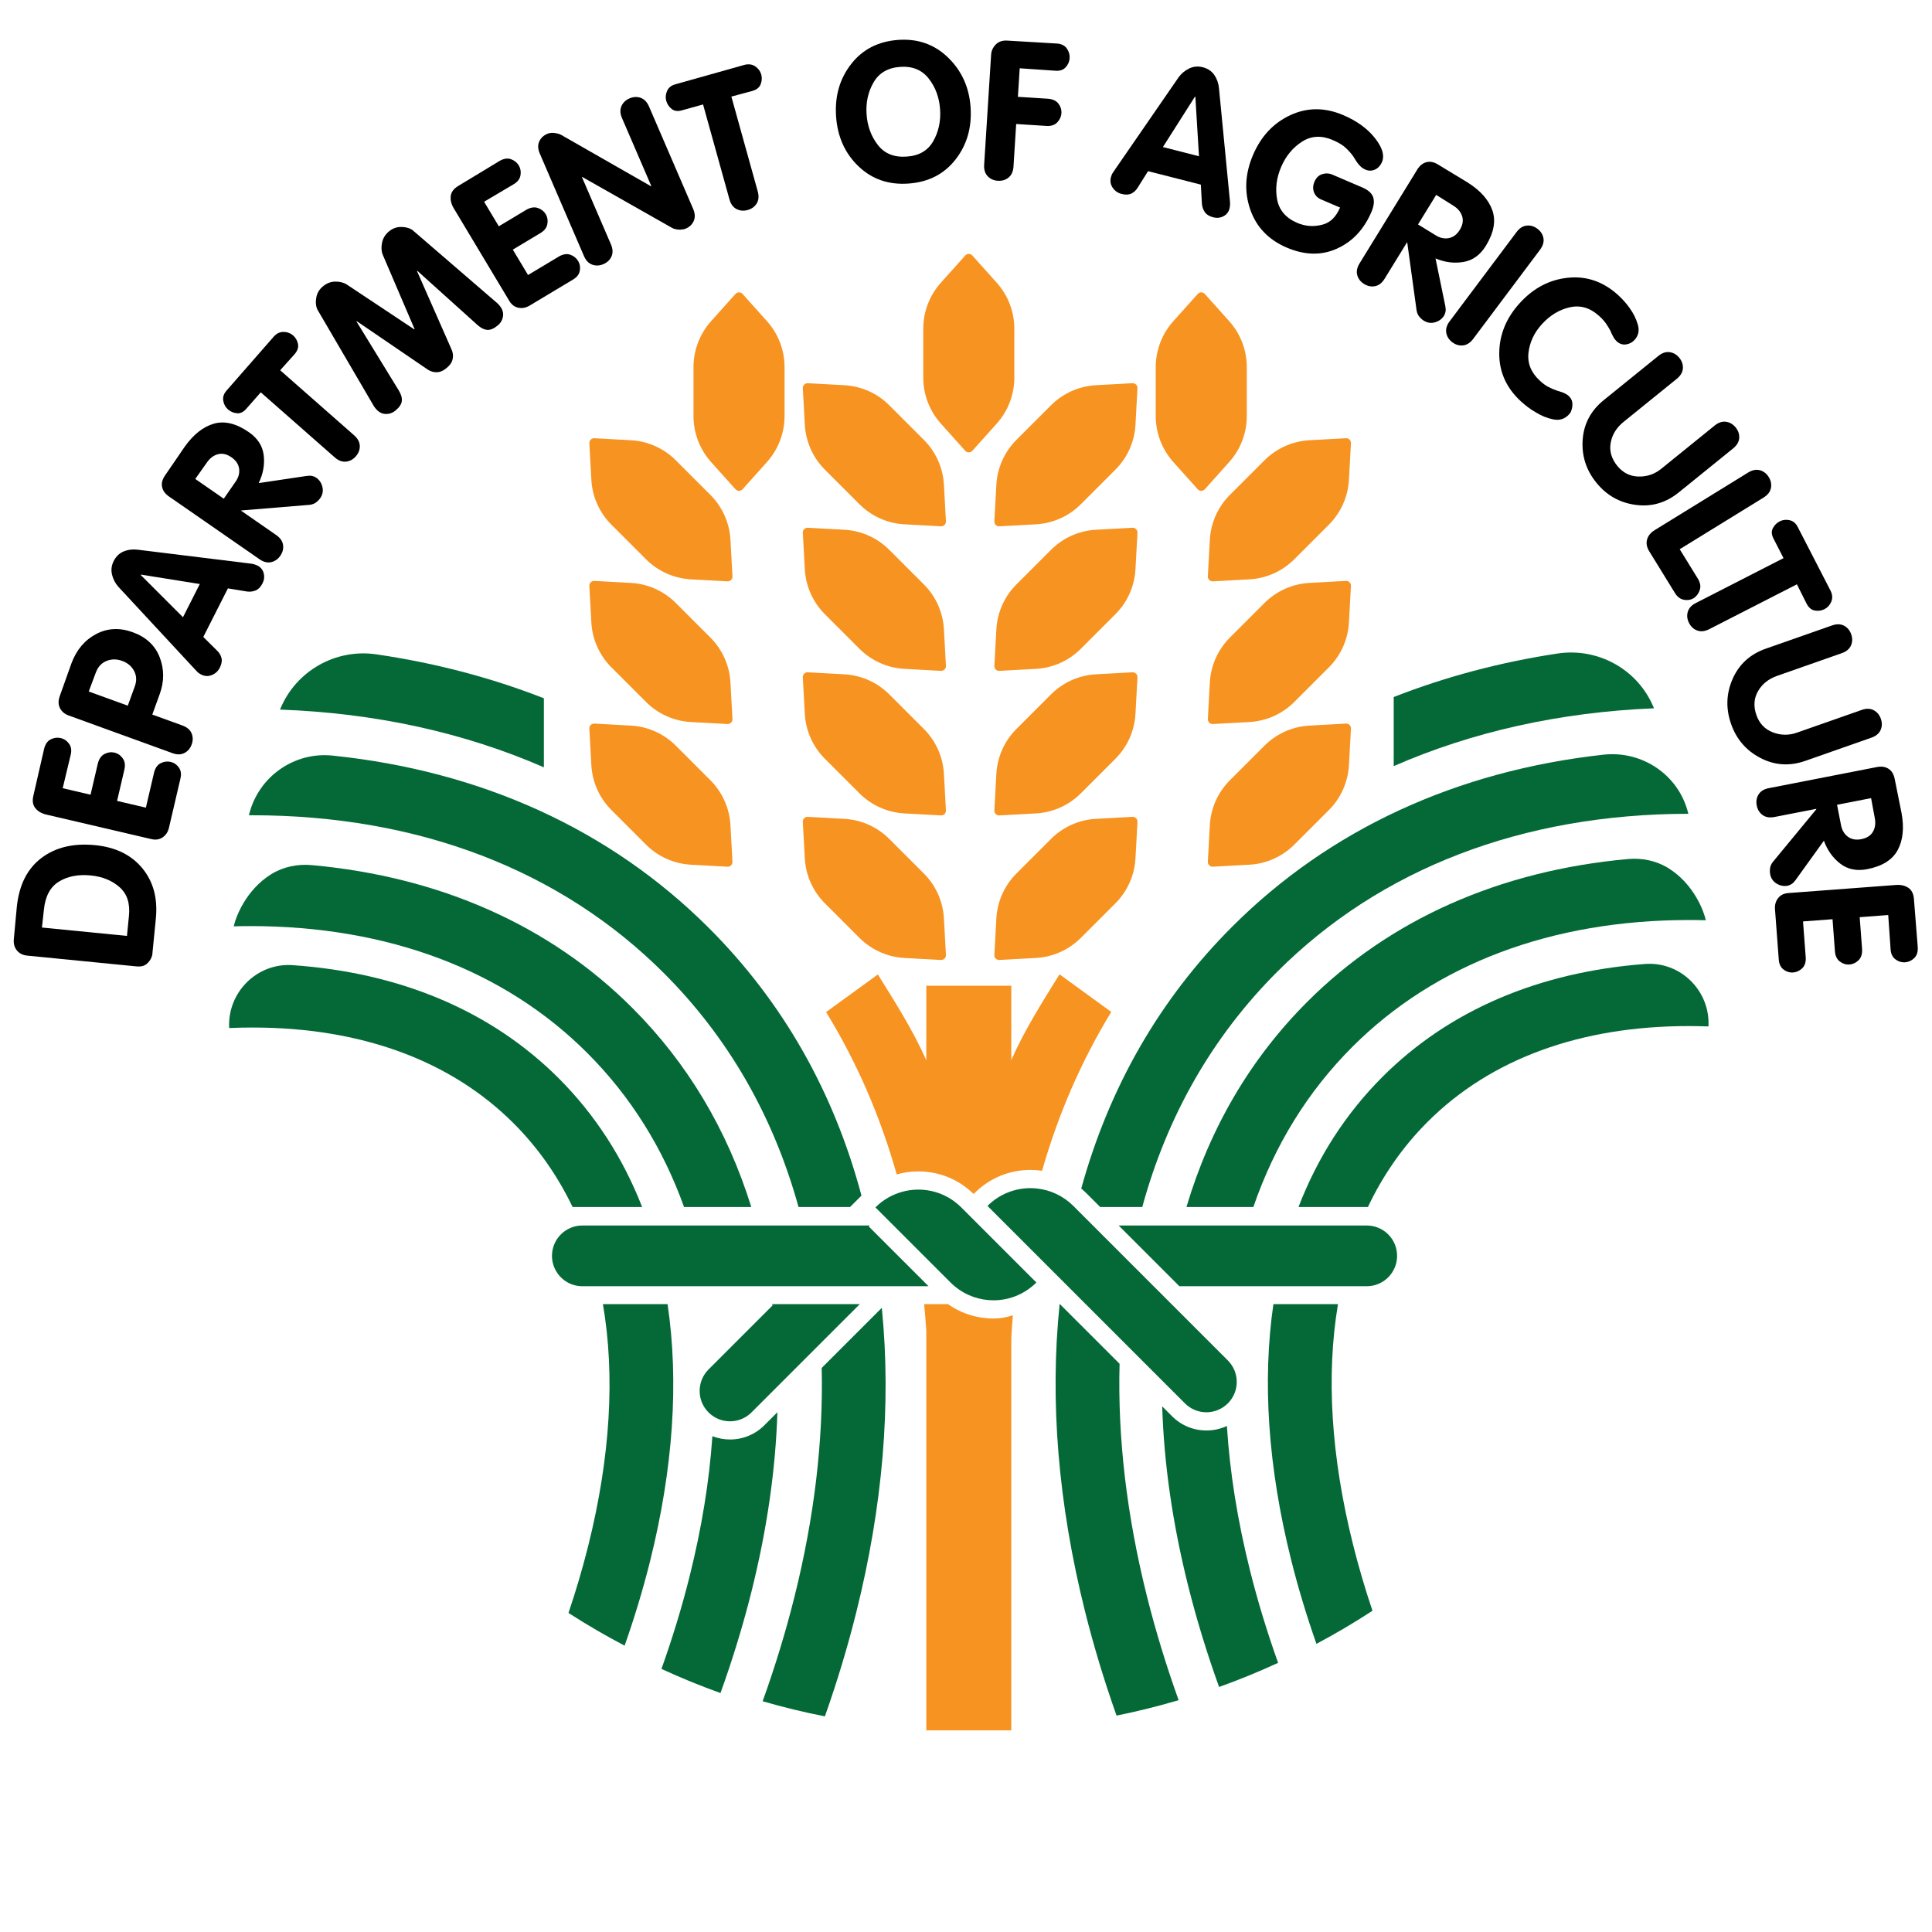 <?xml version="1.0" encoding="UTF-8" standalone="no"?>
<svg
        xmlns="http://www.w3.org/2000/svg"
        version="1.1"
        id="svg2"
        xml:space="preserve"
        width="1333.333"
        height="1333.333"
        viewBox="0 0 1333.333 1333.333">
    <defs
            id="defs6"><clipPath
       clipPathUnits="userSpaceOnUse"
       id="clipPath18"><path
         d="M 0,1000 H 1000 V 0 H 0 Z"
         id="path16" /></clipPath>
    </defs>
    <g
            id="g10"
            transform="matrix(1.333,0,0,-1.333,0,1333.333)"><g
       id="g12"><g
         id="g14"
         clip-path="url(#clipPath18)"><g
           id="g20"
           transform="translate(874.019,579.256)">
        <path
             d="m 0,0 c -4.824,19.705 -23.696,32.496 -43.856,30.28 -76.103,-8.391 -141.927,-38.75 -192.211,-89.034 -37.415,-37.398 -63.61,-82.89 -78.161,-135.594 0.88,-0.722 1.729,-1.508 2.562,-2.326 l 7.228,-7.227 h 21.81 c 12.996,47.502 36.441,88.358 69.896,121.812 C -159.337,-28.678 -85.75,-0.409 0.079,-0.33 0.048,-0.22 0.031,-0.11 0,0 m -280.286,-405.163 c -10.418,41.72 -15.132,81.931 -14.095,120.1 l -30.893,30.877 -0.126,0.142 c -0.016,-0.048 -0.016,-0.095 -0.016,-0.142 -5.17,-50.016 -0.77,-103.38 13.121,-158.976 4.494,-17.992 9.963,-36.031 16.342,-54.055 10.89,2.199 21.606,4.871 32.15,7.983 -6.473,18.039 -11.989,36.094 -16.483,54.071"
             style="fill:#046937;fill-opacity:1;fill-rule:nonzero;stroke:none"
             id="path22" /></g><g
            id="g24"
            transform="translate(647.098,187.434)"><path
             d="m 0,0 c -6.411,25.676 -10.387,50.582 -11.896,74.546 -3.284,-1.525 -6.882,-2.326 -10.622,-2.326 -6.71,0 -13.027,2.609 -17.772,7.37 l -5.107,5.107 c 0.911,-29.715 5.389,-60.703 13.388,-92.696 4.368,-17.474 9.742,-35.025 16.06,-52.578 10.402,3.724 20.6,7.904 30.562,12.493 C 8.878,-32.025 3.991,-15.981 0,0 m 216.63,363.38 c -6.254,3.866 -13.687,5.359 -21.01,4.683 C 129.245,362.029 72.346,336.793 29.746,294.177 0.424,264.855 -20.538,229.217 -32.842,187.921 H 1.807 c 11,32.024 28.159,59.822 51.258,82.921 42.946,42.946 103.24,65.652 174.329,65.652 2.876,0 5.751,-0.031 8.658,-0.125 -0.896,4.321 -6.003,18.683 -19.422,27.011"
             style="fill:#046937;fill-opacity:1;fill-rule:nonzero;stroke:none"
             id="path26" /></g><g
            id="g28"
            transform="translate(851.628,501.174)"><path
             d="m 0,0 c -54.81,-4.164 -101.354,-23.9 -135.908,-58.455 -19.029,-19.029 -33.566,-41.689 -43.449,-67.364 h 35.937 c 7.842,16.561 18.149,31.333 30.847,44.029 32.826,32.826 79.385,49.64 135.17,49.64 3.393,0 6.835,-0.063 10.292,-0.189 0,0.064 0,0.126 0.015,0.189 C 33.753,-13.765 18.338,1.398 0,0 m -151.167,-300.415 c -11.424,45.695 -13.906,87.698 -7.746,124.311 h -33.44 c -5.782,-39.724 -2.828,-84.351 9.162,-132.309 3.614,-14.473 7.998,-29.008 13.121,-43.575 9.947,5.296 19.627,11 29.008,17.129 -3.882,11.517 -7.245,23.005 -10.105,34.444"
             style="fill:#046937;fill-opacity:1;fill-rule:nonzero;stroke:none"
             id="path30" /></g><g
            id="g32"
            transform="translate(456.537,323.153)"><path
             d="m 0,0 -31.129,-31.129 c 0.88,-37.761 -3.834,-77.485 -14.142,-118.686 -4.479,-17.914 -9.963,-35.89 -16.421,-53.867 10.559,-3.08 21.308,-5.688 32.229,-7.826 6.332,17.914 11.738,35.828 16.201,53.695 C 0.534,-102.627 4.965,-49.688 0,0 m -89.474,196.595 c -50.881,50.881 -117.68,81.365 -194.961,89.317 -19.94,2.058 -38.436,-11.079 -43.15,-30.579 -0.031,-0.11 -0.047,-0.22 -0.079,-0.331 0.551,0.016 1.085,0.016 1.635,0.016 86.001,0 159.73,-28.268 213.22,-81.758 33.266,-33.267 56.648,-73.887 69.69,-121.059 h 26.682 l 5.909,5.893 c -14.378,53.945 -40.856,100.411 -78.946,138.501 M -6.757,42.615 H -7.26 l 0.629,-0.628 c -0.032,0.22 -0.079,0.424 -0.126,0.628"
             style="fill:#046937;fill-opacity:1;fill-rule:nonzero;stroke:none"
             id="path34" /></g><g
            id="g36"
            transform="translate(289.279,441.981)"><path
             d="m 0,0 c -34.932,34.932 -82.136,54.716 -137.731,58.581 -18.385,1.288 -33.769,-13.938 -32.905,-32.354 l 0.016,-0.205 c 4.101,0.189 8.14,0.267 12.131,0.267 55.768,0 102.344,-16.813 135.154,-49.624 12.508,-12.508 22.691,-27.027 30.501,-43.291 h 36 C 33.282,-41.265 18.841,-18.856 0,0 m 56.334,-116.91 h -33.47 c 6.348,-36.786 3.912,-79.057 -7.59,-125.067 -2.892,-11.564 -6.301,-23.177 -10.23,-34.821 9.413,-6.065 19.108,-11.723 29.055,-16.939 5.154,14.63 9.554,29.227 13.184,43.762 12.052,48.257 14.975,93.152 9.051,133.065"
             style="fill:#046937;fill-opacity:1;fill-rule:nonzero;stroke:none"
             id="path38" /></g><g
            id="g40"
            transform="translate(281.58,638.732)"><path
             d="m 0,0 v -35.749 c -41.249,17.993 -87.164,28.112 -136.615,29.888 0.047,0.11 0.094,0.22 0.141,0.33 8.077,19.674 28.646,31.364 49.687,28.284 C -56.318,18.307 -27.311,10.686 0,0"
             style="fill:#046937;fill-opacity:1;fill-rule:nonzero;stroke:none"
             id="path42" /></g><g
            id="g44"
            transform="translate(856.326,633.547)"><path
             d="M 0,0 C -48.744,-2.011 -94.047,-12.131 -134.762,-29.935 V 5.83 c 26.699,10.465 55.031,18.008 84.761,22.518 21.119,3.205 41.735,-8.266 49.859,-28.018 z"
             style="fill:#046937;fill-opacity:1;fill-rule:nonzero;stroke:none"
             id="path46" /></g><g
            id="g48"
            transform="translate(395.725,262.341)"><path
             d="m 0,0 c -4.746,-4.746 -11.063,-7.354 -17.772,-7.354 -3.175,0 -6.255,0.582 -9.13,1.712 -1.603,-23.302 -5.532,-47.486 -11.754,-72.408 -3.991,-15.981 -8.878,-32.025 -14.614,-48.085 9.963,-4.588 20.161,-8.767 30.563,-12.492 6.317,17.553 11.691,35.105 16.06,52.578 7.998,32.025 12.477,63.06 13.404,92.806 z m -68.402,216.127 c -42.6,42.616 -99.5,67.852 -165.875,73.886 -7.322,0.676 -14.755,-0.817 -21.009,-4.682 -13.42,-8.329 -18.526,-22.691 -19.422,-27.013 2.907,0.095 5.782,0.126 8.658,0.126 71.089,0 131.383,-22.706 174.328,-65.652 22.346,-22.345 39.128,-49.074 50.143,-79.778 h 34.806 c -12.414,39.975 -33.061,74.546 -61.629,103.113"
             style="fill:#046937;fill-opacity:1;fill-rule:nonzero;stroke:none"
             id="path50" /></g><g
            id="g52"
            transform="translate(400.659,325.07)"><path
             d="M 0,0 -0.723,-0.723 C -0.754,-0.487 -0.786,-0.236 -0.817,0 Z"
             style="fill:#231f20;fill-opacity:1;fill-rule:nonzero;stroke:none"
             id="path54" /></g><g
            id="g56"
            transform="translate(445.128,325.07)"><path
             d="m 0,0 -20.239,-20.239 -22.235,-22.236 -13.593,-13.592 c -5.358,-5.342 -13.592,-6.034 -19.689,-2.058 -0.911,0.581 -1.76,1.272 -2.546,2.058 -3.064,3.064 -4.604,7.087 -4.604,11.11 0,4.022 1.54,8.045 4.604,11.125 L -45.193,-0.723 -44.47,0 Z"
             style="fill:#046937;fill-opacity:1;fill-rule:nonzero;stroke:none"
             id="path58" /></g><g
            id="g60"
            transform="translate(480.72,334.341)"><path
             d="m 0,0 h -179.231 c -5.626,0 -10.544,2.955 -13.31,7.386 -1.524,2.404 -2.404,5.264 -2.404,8.328 v 0.204 c 0.063,4.274 1.807,8.124 4.604,10.906 2.829,2.844 6.757,4.604 11.11,4.604 H -31.443 L -30.815,30.8 -5.61,5.61 Z"
             style="fill:#046937;fill-opacity:1;fill-rule:nonzero;stroke:none"
             id="path62" /></g><g
            id="g64"
            transform="translate(524.389,319.287)"><path
             d="M 0,0 C -0.33,-3.944 -0.597,-7.888 -0.817,-11.863 V -214.886 H -44.816 V -7.903 c -0.298,4.588 -0.675,9.145 -1.131,13.686 h 12.383 c 6.835,-4.84 14.991,-7.448 23.523,-7.448 C -6.05,-1.665 -3.725,-1.1 0,0"
             style="fill:#f79321;fill-opacity:1;fill-rule:nonzero;stroke:none"
             id="path66" /></g><g
            id="g68"
            transform="translate(575.333,476.347)"><path
             d="m 0,0 c -15.384,-25.189 -27.358,-52.657 -35.828,-82.246 -1.98,0.299 -3.991,0.44 -6.034,0.44 -10.906,0 -21.166,-4.243 -28.882,-11.959 l -0.503,-0.502 c -7.684,7.542 -17.835,11.706 -28.63,11.706 -3.85,0 -7.605,-0.534 -11.204,-1.571 -8.564,30.296 -20.789,58.361 -36.566,84.053 l 26.808,19.47 c 8.847,-14.159 18.243,-28.961 25.079,-44.423 v 38.593 h 43.998 v -38.498 c 6.789,15.446 16.17,30.249 24.97,44.406 z"
             style="fill:#f79321;fill-opacity:1;fill-rule:nonzero;stroke:none"
             id="path70" /></g><g
            id="g72"
            transform="translate(525.143,804.74)"><path
             d="m 0,0 v 25.337 c 0,8.778 -3.239,17.247 -9.098,23.785 l -12.639,14.103 c -0.979,1.092 -2.688,1.092 -3.667,0 L -38.042,49.122 c -5.859,-6.538 -9.099,-15.007 -9.099,-23.785 V 0 c 0,-8.778 3.24,-17.248 9.099,-23.785 l 12.638,-14.103 c 0.979,-1.092 2.688,-1.092 3.667,0 l 12.639,14.103 C -3.239,-17.248 0,-8.778 0,0"
             style="fill:#f79321;fill-opacity:1;fill-rule:nonzero;stroke:none"
             id="path74" /></g><g
            id="g76"
            transform="translate(645.501,784.835)"><path
             d="m 0,0 v 25.337 c 0,8.778 -3.239,17.248 -9.098,23.785 l -12.639,14.103 c -0.979,1.092 -2.689,1.092 -3.666,0 l -12.64,-14.103 c -5.858,-6.537 -9.098,-15.007 -9.098,-23.785 V 0 c 0,-8.778 3.24,-17.248 9.098,-23.785 l 12.64,-14.103 c 0.977,-1.091 2.687,-1.091 3.666,0 l 12.639,14.103 C -3.239,-17.248 0,-8.778 0,0"
             style="fill:#f79321;fill-opacity:1;fill-rule:nonzero;stroke:none"
             id="path78" /></g><g
            id="g80"
            transform="translate(559.565,739.181)"><path
             d="m 0,0 17.916,17.916 c 6.207,6.207 9.905,14.487 10.385,23.252 l 1.035,18.909 c 0.08,1.464 -1.129,2.673 -2.593,2.593 L 7.834,61.635 C -0.932,61.155 -9.211,57.457 -15.418,51.25 L -33.334,33.333 c -6.207,-6.207 -9.905,-14.486 -10.385,-23.251 l -1.036,-18.91 c -0.08,-1.464 1.13,-2.672 2.594,-2.592 l 18.909,1.035 C -14.487,-9.905 -6.207,-6.208 0,0"
             style="fill:#f79321;fill-opacity:1;fill-rule:nonzero;stroke:none"
             id="path82" /></g><g
            id="g84"
            transform="translate(559.565,664.345)"><path
             d="m 0,0 17.916,17.916 c 6.207,6.207 9.905,14.487 10.385,23.252 l 1.035,18.909 c 0.08,1.464 -1.129,2.673 -2.593,2.593 L 7.834,61.635 C -0.932,61.155 -9.211,57.457 -15.418,51.25 L -33.334,33.334 c -6.207,-6.208 -9.905,-14.487 -10.385,-23.252 l -1.036,-18.91 c -0.08,-1.464 1.13,-2.672 2.594,-2.592 l 18.909,1.035 C -14.487,-9.905 -6.207,-6.207 0,0"
             style="fill:#f79321;fill-opacity:1;fill-rule:nonzero;stroke:none"
             id="path86" /></g><g
            id="g88"
            transform="translate(559.565,589.508)"><path
             d="m 0,0 17.916,17.916 c 6.207,6.207 9.905,14.487 10.385,23.252 l 1.035,18.909 c 0.08,1.464 -1.129,2.673 -2.593,2.593 L 7.834,61.635 C -0.932,61.155 -9.211,57.457 -15.418,51.25 L -33.334,33.334 c -6.207,-6.207 -9.905,-14.487 -10.385,-23.252 l -1.036,-18.909 c -0.08,-1.465 1.13,-2.673 2.594,-2.593 l 18.909,1.035 C -14.487,-9.905 -6.207,-6.207 0,0"
             style="fill:#f79321;fill-opacity:1;fill-rule:nonzero;stroke:none"
             id="path90" /></g><g
            id="g92"
            transform="translate(559.565,514.672)"><path
             d="m 0,0 17.916,17.916 c 6.207,6.207 9.905,14.487 10.385,23.252 l 1.035,18.91 c 0.08,1.464 -1.129,2.672 -2.593,2.592 L 7.834,61.635 C -0.932,61.155 -9.211,57.457 -15.418,51.25 L -33.334,33.334 c -6.207,-6.207 -9.905,-14.487 -10.385,-23.252 l -1.036,-18.909 c -0.08,-1.464 1.13,-2.673 2.594,-2.593 l 18.909,1.035 C -14.487,-9.905 -6.207,-6.207 0,0"
             style="fill:#f79321;fill-opacity:1;fill-rule:nonzero;stroke:none"
             id="path94" /></g><g
            id="g96"
            transform="translate(670.085,710.694)"><path
             d="m 0,0 17.916,17.916 c 6.208,6.207 9.905,14.487 10.386,23.252 l 1.035,18.909 c 0.08,1.465 -1.129,2.673 -2.593,2.593 L 7.835,61.635 C -0.931,61.155 -9.21,57.457 -15.418,51.25 L -33.333,33.334 c -6.208,-6.207 -9.905,-14.487 -10.386,-23.252 l -1.035,-18.909 c -0.08,-1.464 1.129,-2.673 2.593,-2.593 l 18.909,1.035 C -14.486,-9.905 -6.207,-6.207 0,0"
             style="fill:#f79321;fill-opacity:1;fill-rule:nonzero;stroke:none"
             id="path98" /></g><g
            id="g100"
            transform="translate(670.085,636.824)"><path
             d="m 0,0 17.916,17.916 c 6.208,6.207 9.905,14.487 10.386,23.252 l 1.035,18.909 c 0.08,1.465 -1.129,2.673 -2.593,2.593 L 7.835,61.635 C -0.931,61.155 -9.21,57.457 -15.418,51.25 L -33.333,33.334 c -6.208,-6.207 -9.905,-14.487 -10.386,-23.252 l -1.035,-18.909 c -0.08,-1.464 1.129,-2.673 2.593,-2.593 l 18.909,1.035 C -14.486,-9.905 -6.207,-6.207 0,0"
             style="fill:#f79321;fill-opacity:1;fill-rule:nonzero;stroke:none"
             id="path102" /></g><g
            id="g104"
            transform="translate(670.085,562.955)"><path
             d="m 0,0 17.916,17.916 c 6.208,6.207 9.905,14.487 10.386,23.252 l 1.035,18.909 c 0.08,1.465 -1.129,2.673 -2.593,2.593 L 7.835,61.635 C -0.931,61.155 -9.21,57.457 -15.418,51.25 L -33.333,33.334 c -6.208,-6.207 -9.905,-14.487 -10.386,-23.252 l -1.035,-18.909 c -0.08,-1.464 1.129,-2.673 2.593,-2.593 l 18.909,1.035 C -14.486,-9.905 -6.207,-6.207 0,0"
             style="fill:#f79321;fill-opacity:1;fill-rule:nonzero;stroke:none"
             id="path106" /></g><g
            id="g108"
            transform="translate(359.043,784.835)"><path
             d="m 0,0 v 25.337 c 0,8.778 3.24,17.248 9.099,23.785 l 12.638,14.103 c 0.979,1.092 2.689,1.092 3.667,0 L 38.043,49.122 c 5.859,-6.537 9.099,-15.007 9.099,-23.785 L 47.142,0 c 0,-8.778 -3.24,-17.248 -9.099,-23.785 L 25.404,-37.888 c -0.978,-1.091 -2.688,-1.091 -3.667,0 L 9.099,-23.785 C 3.24,-17.248 0,-8.778 0,0"
             style="fill:#f79321;fill-opacity:1;fill-rule:nonzero;stroke:none"
             id="path110" /></g><g
            id="g112"
            transform="translate(444.979,739.181)"><path
             d="m 0,0 -17.916,17.916 c -6.207,6.207 -9.905,14.487 -10.385,23.252 l -1.035,18.909 c -0.08,1.464 1.129,2.673 2.593,2.593 L -7.834,61.635 C 0.931,61.155 9.211,57.457 15.418,51.25 L 33.334,33.333 c 6.208,-6.207 9.905,-14.486 10.385,-23.251 l 1.035,-18.91 c 0.08,-1.464 -1.129,-2.672 -2.592,-2.592 l -18.91,1.035 C 14.487,-9.905 6.208,-6.208 0,0"
             style="fill:#f79321;fill-opacity:1;fill-rule:nonzero;stroke:none"
             id="path114" /></g><g
            id="g116"
            transform="translate(444.979,664.345)"><path
             d="m 0,0 -17.916,17.916 c -6.207,6.207 -9.905,14.487 -10.385,23.252 l -1.035,18.909 c -0.08,1.464 1.129,2.673 2.593,2.593 L -7.834,61.635 C 0.931,61.155 9.211,57.457 15.418,51.25 L 33.334,33.334 c 6.208,-6.208 9.905,-14.487 10.385,-23.252 l 1.035,-18.91 c 0.08,-1.464 -1.129,-2.672 -2.592,-2.592 l -18.91,1.035 C 14.487,-9.905 6.208,-6.207 0,0"
             style="fill:#f79321;fill-opacity:1;fill-rule:nonzero;stroke:none"
             id="path118" /></g><g
            id="g120"
            transform="translate(444.979,589.508)"><path
             d="m 0,0 -17.916,17.916 c -6.207,6.207 -9.905,14.487 -10.385,23.252 l -1.035,18.909 c -0.08,1.464 1.129,2.673 2.593,2.593 L -7.834,61.635 C 0.931,61.155 9.211,57.457 15.418,51.25 L 33.334,33.334 c 6.208,-6.207 9.905,-14.487 10.385,-23.252 l 1.035,-18.909 c 0.08,-1.465 -1.129,-2.673 -2.592,-2.593 l -18.91,1.035 C 14.487,-9.905 6.208,-6.207 0,0"
             style="fill:#f79321;fill-opacity:1;fill-rule:nonzero;stroke:none"
             id="path122" /></g><g
            id="g124"
            transform="translate(444.979,514.672)"><path
             d="m 0,0 -17.916,17.916 c -6.207,6.207 -9.905,14.487 -10.385,23.252 l -1.035,18.91 c -0.08,1.464 1.129,2.672 2.593,2.592 L -7.834,61.635 C 0.931,61.155 9.211,57.457 15.418,51.25 L 33.334,33.334 c 6.208,-6.207 9.905,-14.487 10.385,-23.252 l 1.035,-18.909 c 0.08,-1.464 -1.129,-2.673 -2.592,-2.593 l -18.91,1.035 C 14.487,-9.905 6.208,-6.207 0,0"
             style="fill:#f79321;fill-opacity:1;fill-rule:nonzero;stroke:none"
             id="path126" /></g><g
            id="g128"
            transform="translate(334.459,710.694)"><path
             d="m 0,0 -17.916,17.916 c -6.207,6.207 -9.905,14.487 -10.385,23.252 l -1.035,18.909 c -0.081,1.465 1.129,2.673 2.593,2.593 L -7.834,61.635 C 0.931,61.155 9.211,57.457 15.418,51.25 L 33.334,33.334 c 6.207,-6.207 9.905,-14.487 10.385,-23.252 l 1.035,-18.909 c 0.08,-1.464 -1.129,-2.673 -2.592,-2.593 l -18.91,1.035 C 14.487,-9.905 6.208,-6.207 0,0"
             style="fill:#f79321;fill-opacity:1;fill-rule:nonzero;stroke:none"
             id="path130" /></g><g
            id="g132"
            transform="translate(334.459,636.824)"><path
             d="m 0,0 -17.916,17.916 c -6.207,6.207 -9.905,14.487 -10.385,23.252 l -1.035,18.909 c -0.081,1.465 1.129,2.673 2.593,2.593 L -7.834,61.635 C 0.931,61.155 9.211,57.457 15.418,51.25 L 33.334,33.334 c 6.207,-6.207 9.905,-14.487 10.385,-23.252 l 1.035,-18.909 c 0.08,-1.464 -1.129,-2.673 -2.592,-2.593 l -18.91,1.035 C 14.487,-9.905 6.208,-6.207 0,0"
             style="fill:#f79321;fill-opacity:1;fill-rule:nonzero;stroke:none"
             id="path134" /></g><g
            id="g136"
            transform="translate(334.459,562.955)"><path
             d="m 0,0 -17.916,17.916 c -6.207,6.207 -9.905,14.487 -10.385,23.252 l -1.035,18.909 c -0.081,1.465 1.129,2.673 2.593,2.593 L -7.834,61.635 C 0.931,61.155 9.211,57.457 15.418,51.25 L 33.334,33.334 c 6.207,-6.207 9.905,-14.487 10.385,-23.252 l 1.035,-18.909 c 0.08,-1.464 -1.129,-2.673 -2.592,-2.593 l -18.91,1.035 C 14.487,-9.905 6.208,-6.207 0,0"
             style="fill:#f79321;fill-opacity:1;fill-rule:nonzero;stroke:none"
             id="path138" /></g><g
            id="g140"
            transform="translate(449.905,365.141)"><path
             d="m 0,0 -0.628,0.628 h 0.503 C -0.079,0.424 -0.031,0.22 0,0"
             style="fill:#eb2227;fill-opacity:1;fill-rule:nonzero;stroke:none"
             id="path142" /></g><g
            id="g144"
            transform="translate(723.317,350.055)"><path
             d="m 0,0 c 0,-4.337 -1.76,-8.266 -4.604,-11.109 -2.829,-2.844 -6.756,-4.605 -11.109,-4.605 h -97.01 l -4.667,4.667 -18.809,18.81 -7.951,7.951 H -15.713 C -7.023,15.714 0,8.69 0,0"
             style="fill:#046937;fill-opacity:1;fill-rule:nonzero;stroke:none"
             id="path146" /></g><g
            id="g148"
            transform="translate(449.78,365.769)"><path
             d="M 0,0 H -0.503 L 0.125,-0.628 C 0.094,-0.408 0.047,-0.204 0,0"
             style="fill:#231f20;fill-opacity:1;fill-rule:nonzero;stroke:none"
             id="path150" /></g><g
            id="g152"
            transform="translate(536.566,336.258)"><path
             d="m 0,0 c -0.675,-0.675 -1.383,-1.319 -2.105,-1.917 -2.31,-1.933 -4.84,-3.488 -7.496,-4.651 -4.006,-1.76 -8.312,-2.64 -12.618,-2.64 -7.149,0 -14.284,2.42 -20.098,7.291 -0.738,0.582 -1.446,1.242 -2.121,1.917 l -19.517,19.517 -9.994,9.994 -9.381,9.381 c 0.079,0.079 0.142,0.141 0.22,0.205 3.835,3.787 8.423,6.363 13.263,7.762 2.86,0.832 5.798,1.242 8.737,1.242 7.951,0 15.902,-3.002 21.999,-9.004 0.078,-0.064 0.141,-0.126 0.22,-0.205 z"
             style="fill:#046937;fill-opacity:1;fill-rule:nonzero;stroke:none"
             id="path154" /></g><g
            id="g156"
            transform="translate(635.689,273.687)"><path
             d="m 0,0 c -0.33,-0.33 -0.66,-0.629 -1.006,-0.912 -2.907,-2.467 -6.506,-3.692 -10.103,-3.692 -4.024,0 -8.046,1.54 -11.111,4.604 l -11.973,11.974 -21.292,21.292 -27.39,27.388 -2.781,2.783 -19.249,19.249 -9.397,9.396 -10.136,10.136 c 6.128,6.128 14.174,9.208 22.219,9.208 1.179,0 2.358,-0.063 3.521,-0.204 6.835,-0.754 13.467,-3.772 18.699,-9.004 l 0.55,-0.55 0.848,-0.849 47.126,-47.126 2.31,-2.309 L -0.943,23.162 0,22.219 C 6.144,16.091 6.144,6.128 0,0"
             style="fill:#046937;fill-opacity:1;fill-rule:nonzero;stroke:none"
             id="path158" /></g><g
            id="g160"
            transform="translate(65.733,515.698)"><path
             d="m 0,0 1.006,10.197 c 0.712,6.521 -0.885,11.52 -4.789,14.999 -3.904,3.476 -8.886,5.514 -14.943,6.112 -6.461,0.638 -11.951,-0.418 -16.469,-3.166 -4.518,-2.749 -7.123,-7.622 -7.815,-14.621 l -1.007,-9.178 z m 4.866,-15.771 -56.535,5.579 c -2.287,0.225 -4.068,1.13 -5.339,2.718 -1.27,1.586 -1.793,3.523 -1.567,5.812 l 1.553,16.769 c 1.183,11.3 5.428,19.715 12.736,25.247 7.308,5.531 16.582,7.743 27.821,6.634 C -5.898,45.945 2.238,41.964 7.943,35.048 13.649,28.13 15.987,19.456 14.958,9.024 L 13.225,-8.542 c -0.034,-0.338 -0.071,-0.707 -0.11,-1.11 -0.04,-0.405 -0.146,-0.802 -0.322,-1.193 -0.475,-1.38 -1.343,-2.603 -2.605,-3.667 C 8.929,-15.577 7.187,-16 4.967,-15.78 Z"
             style="fill:#000000;fill-opacity:1;fill-rule:nonzero;stroke:none"
             id="path162" /></g><g
            id="g164"
            transform="translate(78.292,565.841)"><path
             d="m 0,0 -54.334,12.683 c -2.436,0.568 -4.315,1.666 -5.638,3.295 -1.321,1.626 -1.674,3.758 -1.059,6.394 l 5.619,24.523 c 0.62,2.355 1.772,3.943 3.457,4.766 1.685,0.821 3.384,1.033 5.096,0.633 0.066,-0.015 0.116,-0.026 0.148,-0.034 0.034,-0.008 0.083,-0.02 0.148,-0.035 1.631,-0.451 2.985,-1.426 4.057,-2.926 1.074,-1.501 1.349,-3.371 0.826,-5.61 l -4.157,-17.364 14.423,-3.367 3.782,16.202 c 0.635,2.421 1.799,4.06 3.491,4.915 1.694,0.855 3.396,1.082 5.108,0.683 0.066,-0.016 0.115,-0.027 0.148,-0.035 0.033,-0.008 0.083,-0.019 0.148,-0.035 1.632,-0.45 2.98,-1.442 4.046,-2.975 1.065,-1.535 1.329,-3.453 0.791,-5.758 l -3.782,-16.202 14.917,-3.482 4.267,18.277 c 0.619,2.355 1.771,3.943 3.456,4.766 1.686,0.821 3.384,1.033 5.096,0.634 0.066,-0.016 0.116,-0.028 0.148,-0.035 0.034,-0.008 0.083,-0.019 0.149,-0.035 1.63,-0.45 2.966,-1.421 4.006,-2.914 1.042,-1.493 1.3,-3.36 0.778,-5.598 L 9.186,5.877 C 8.678,3.704 7.598,2.045 5.941,0.905 4.286,-0.237 2.339,-0.546 0.1,-0.023 Z"
             style="fill:#000000;fill-opacity:1;fill-rule:nonzero;stroke:none"
             id="path166" /></g><g
            id="g168"
            transform="translate(66.159,634.904)"><path
             d="m 0,0 3.529,9.727 c 1.149,2.964 1.076,5.688 -0.217,8.172 -1.293,2.483 -3.371,4.245 -6.232,5.283 -2.86,1.038 -5.583,1.018 -8.168,-0.057 -2.585,-1.077 -4.42,-3.109 -5.504,-6.097 L -20.217,7.336 Z M 23.036,-24.547 -30.558,-5.1 c -2.16,0.784 -3.688,2.076 -4.583,3.876 -0.893,1.798 -0.914,3.874 -0.06,6.227 l 6.03,16.914 c 2.602,6.969 6.841,12.013 12.722,15.132 5.879,3.118 12.221,3.443 19.023,0.975 6.93,-2.515 11.582,-6.847 13.954,-12.996 2.374,-6.149 2.371,-12.498 -0.005,-19.046 l -3.84,-10.585 15.575,-5.651 c 2.406,-0.873 3.994,-2.224 4.764,-4.05 0.771,-1.827 0.786,-3.757 0.047,-5.79 -0.738,-2.036 -1.99,-3.506 -3.758,-4.41 -1.767,-0.907 -3.827,-0.932 -6.18,-0.078 z"
             style="fill:#000000;fill-opacity:1;fill-rule:nonzero;stroke:none"
             id="path170" /></g><g
            id="g172"
            transform="translate(94.731,680.694)"><path
             d="m 0,0 8.71,17.194 -30.508,4.879 -0.092,-0.181 z m 6.661,-27.483 -40.015,43.129 c -1.655,1.822 -2.778,3.946 -3.37,6.369 -0.592,2.422 -0.308,4.779 0.854,7.073 1.222,2.412 2.956,4.075 5.198,4.986 2.243,0.91 4.649,1.208 7.218,0.892 l 58.125,-7.155 c 0.937,-0.097 1.731,-0.252 2.38,-0.467 0.649,-0.215 1.125,-0.399 1.426,-0.552 1.751,-0.886 2.853,-2.223 3.313,-4.009 0.459,-1.788 0.261,-3.526 -0.595,-5.215 -0.947,-1.87 -2.119,-3.096 -3.511,-3.679 -1.395,-0.584 -2.878,-0.779 -4.45,-0.589 l -9.972,1.64 -12.745,-25.158 7.041,-6.978 c 1.234,-1.156 2.029,-2.469 2.383,-3.937 0.355,-1.469 0.059,-3.139 -0.887,-5.009 -0.917,-1.809 -2.301,-3.081 -4.149,-3.811 -1.849,-0.732 -3.678,-0.639 -5.488,0.278 -0.482,0.244 -0.891,0.488 -1.222,0.732 -0.332,0.243 -0.616,0.501 -0.857,0.776 -0.09,0.12 -0.203,0.234 -0.339,0.342 -0.135,0.106 -0.218,0.205 -0.248,0.296 z"
             style="fill:#000000;fill-opacity:1;fill-rule:nonzero;stroke:none"
             id="path174" /></g><g
            id="g176"
            transform="translate(115.856,742.055)"><path
             d="m 0,0 5.953,8.587 c 1.636,2.24 2.301,4.535 1.997,6.887 -0.304,2.349 -1.624,4.335 -3.959,5.953 -2.388,1.656 -4.711,2.196 -6.963,1.618 -2.253,-0.579 -4.169,-2.007 -5.749,-4.285 l -6.036,-8.53 z M 18.427,-31.289 -28.428,1.192 c -1.945,1.348 -3.117,2.982 -3.513,4.904 -0.397,1.92 0.118,3.909 1.544,5.966 l 10.088,14.731 c 4.525,6.408 9.569,10.42 15.133,12.037 5.564,1.615 11.626,0.149 18.184,-4.397 4.557,-3.16 7.117,-7.155 7.676,-11.986 0.559,-4.832 -0.312,-9.619 -2.611,-14.361 l 24.915,3.712 c 1.091,0.149 2.03,0.137 2.814,-0.037 0.786,-0.174 1.483,-0.472 2.094,-0.896 C 49.509,9.747 50.563,8.152 51.06,6.08 51.557,4.007 51.169,2.054 49.897,0.22 49.667,-0.114 49.396,-0.442 49.092,-0.765 48.785,-1.088 48.461,-1.377 48.119,-1.633 47.66,-2.056 47.115,-2.399 46.482,-2.659 45.85,-2.92 45.176,-3.092 44.461,-3.171 L 9.12,-6.075 9.005,-6.242 27.097,-18.783 c 2.112,-1.465 3.309,-3.18 3.592,-5.145 0.284,-1.967 -0.192,-3.838 -1.424,-5.616 -1.234,-1.78 -2.819,-2.881 -4.76,-3.305 -1.94,-0.425 -3.938,0.076 -5.994,1.502 z"
             style="fill:#000000;fill-opacity:1;fill-rule:nonzero;stroke:none"
             id="path178" /></g><g
            id="g180"
            transform="translate(173.247,763.497)"><path
             d="m 0,0 -38.239,33.633 -7.304,-8.303 c -1.513,-1.823 -3.135,-2.67 -4.868,-2.54 -1.733,0.128 -3.257,0.725 -4.571,1.791 -0.05,0.044 -0.088,0.078 -0.115,0.101 -0.025,0.022 -0.063,0.055 -0.114,0.1 -1.32,1.161 -2.135,2.667 -2.446,4.516 -0.311,1.848 0.249,3.585 1.678,5.211 l 24.58,28.099 c 1.48,1.58 3.169,2.347 5.063,2.301 1.898,-0.047 3.505,-0.65 4.824,-1.811 0.052,-0.045 0.09,-0.078 0.115,-0.1 0.026,-0.024 0.064,-0.057 0.114,-0.101 1.225,-1.168 2.001,-2.617 2.327,-4.343 0.327,-1.729 -0.292,-3.482 -1.856,-5.259 L -28.19,45.059 10.05,11.426 C 11.98,9.728 12.972,7.887 13.027,5.902 13.083,3.916 12.396,2.112 10.966,0.487 9.536,-1.139 7.835,-2.051 5.858,-2.248 3.882,-2.448 1.955,-1.72 0.076,-0.067 Z"
             style="fill:#000000;fill-opacity:1;fill-rule:nonzero;stroke:none"
             id="path182" /></g><g
            id="g184"
            transform="translate(193.493,790.096)"><path
             d="m 0,0 -29.008,49.605 c -0.086,0.104 -0.169,0.256 -0.247,0.455 -0.078,0.199 -0.156,0.399 -0.234,0.599 -0.572,1.638 -0.639,3.543 -0.201,5.714 0.437,2.17 1.565,4.012 3.385,5.526 1.975,1.644 4.152,2.466 6.529,2.464 2.377,-0.002 4.356,-0.532 5.941,-1.589 l 34.833,-23.143 0.156,0.13 -16.496,38.536 c -0.709,1.697 -0.836,3.725 -0.379,6.085 0.455,2.359 1.646,4.339 3.57,5.94 1.819,1.514 3.836,2.289 6.049,2.325 2.214,0.036 4.075,-0.376 5.582,-1.236 0.181,-0.113 0.365,-0.227 0.546,-0.339 0.182,-0.114 0.338,-0.247 0.468,-0.403 L 63.94,53.211 c 0.268,-0.218 0.5,-0.443 0.696,-0.677 0.194,-0.234 0.379,-0.455 0.552,-0.664 1.43,-1.718 2.01,-3.525 1.742,-5.423 -0.268,-1.898 -1.183,-3.495 -2.742,-4.793 -1.977,-1.644 -3.788,-2.403 -5.431,-2.276 -1.646,0.126 -3.355,0.991 -5.129,2.595 L 22.551,69.959 22.396,69.829 40.228,29.37 c 0.165,-0.304 0.292,-0.615 0.382,-0.935 0.09,-0.322 0.171,-0.629 0.24,-0.923 0.276,-1.179 0.232,-2.447 -0.132,-3.805 -0.365,-1.36 -1.354,-2.71 -2.965,-4.051 -1.611,-1.342 -3.119,-2.068 -4.522,-2.179 -1.403,-0.112 -2.658,0.075 -3.765,0.561 -0.278,0.12 -0.566,0.255 -0.864,0.403 -0.299,0.147 -0.561,0.303 -0.786,0.468 L -8.795,43.873 -8.951,43.743 12.859,8.178 C 14.156,6.089 14.718,4.225 14.544,2.585 14.369,0.944 13.294,-0.699 11.319,-2.342 9.76,-3.64 8.023,-4.25 6.108,-4.169 c -1.915,0.081 -3.587,0.98 -5.016,2.698 -0.174,0.208 -0.359,0.43 -0.553,0.664 -0.194,0.234 -0.352,0.476 -0.475,0.729 z"
             style="fill:#000000;fill-opacity:1;fill-rule:nonzero;stroke:none"
             id="path186" /></g><g
            id="g188"
            transform="translate(263.62,844.56)"><path
             d="m 0,0 -28.698,47.849 c -1.287,2.145 -1.806,4.258 -1.557,6.341 0.249,2.081 1.534,3.819 3.855,5.21 l 21.523,13.028 c 2.123,1.194 4.065,1.471 5.828,0.834 1.763,-0.64 3.097,-1.712 4.001,-3.22 0.035,-0.058 0.062,-0.102 0.078,-0.13 0.019,-0.03 0.045,-0.073 0.079,-0.13 C 5.921,68.296 6.161,66.646 5.83,64.832 5.5,63.016 4.347,61.517 2.376,60.335 L -12.988,51.239 -5.37,38.537 8.897,47.094 c 2.181,1.228 4.168,1.533 5.959,0.912 1.793,-0.621 3.141,-1.685 4.045,-3.193 0.036,-0.058 0.061,-0.102 0.078,-0.13 0.018,-0.03 0.044,-0.074 0.079,-0.131 0.811,-1.485 1.038,-3.144 0.677,-4.975 -0.36,-1.834 -1.554,-3.358 -3.585,-4.576 L 1.883,26.444 9.762,13.308 25.856,22.96 c 2.123,1.194 4.066,1.472 5.829,0.834 1.762,-0.639 3.097,-1.711 4.001,-3.219 0.035,-0.058 0.061,-0.101 0.079,-0.13 0.017,-0.03 0.044,-0.073 0.078,-0.131 0.811,-1.485 1.043,-3.12 0.694,-4.906 -0.348,-1.787 -1.509,-3.271 -3.479,-4.453 L 10.611,-2.507 C 8.698,-3.655 6.755,-4.033 4.783,-3.637 2.812,-3.243 1.234,-2.06 0.052,-0.087 Z"
             style="fill:#000000;fill-opacity:1;fill-rule:nonzero;stroke:none"
             id="path190" /></g><g
            id="g192"
            transform="translate(302.298,867.776)"><path
             d="m 0,0 -22.843,52.986 c -0.992,2.3 -1.09,4.361 -0.29,6.181 0.799,1.819 2.192,3.158 4.18,4.015 0.373,0.16 0.796,0.288 1.271,0.382 0.474,0.094 0.97,0.142 1.485,0.143 0.755,-0.044 1.537,-0.149 2.345,-0.314 0.808,-0.168 1.506,-0.419 2.093,-0.755 L 34.72,36.056 34.906,36.137 19.726,71.35 c -0.991,2.297 -1.087,4.355 -0.287,6.173 0.799,1.818 2.193,3.155 4.181,4.013 1.986,0.856 3.916,0.949 5.788,0.282 1.871,-0.669 3.318,-2.185 4.336,-4.547 L 56.547,24.378 c 1.018,-2.364 1.128,-4.456 0.329,-6.274 -0.8,-1.82 -2.192,-3.158 -4.18,-4.015 -0.372,-0.16 -0.803,-0.272 -1.291,-0.336 -0.489,-0.062 -0.977,-0.126 -1.465,-0.189 -0.728,-0.021 -1.497,0.054 -2.304,0.222 -0.809,0.165 -1.506,0.417 -2.093,0.754 L -0.816,40.842 -1.002,40.762 13.978,6.014 C 14.996,3.653 15.104,1.564 14.305,-0.252 13.504,-2.072 12.11,-3.408 10.124,-4.264 8.136,-5.122 6.206,-5.216 4.335,-4.547 2.463,-3.88 1.032,-2.395 0.04,-0.093 Z"
             style="fill:#000000;fill-opacity:1;fill-rule:nonzero;stroke:none"
             id="path194" /></g><g
            id="g196"
            transform="translate(377.638,897.107)"><path
             d="M 0,0 -13.646,49.063 -24.3,46.1 c -2.262,-0.7 -4.084,-0.522 -5.465,0.533 -1.381,1.054 -2.331,2.388 -2.849,3.999 -0.019,0.064 -0.032,0.113 -0.041,0.146 -0.009,0.033 -0.023,0.081 -0.041,0.147 -0.471,1.694 -0.33,3.399 0.419,5.118 0.75,1.717 2.168,2.867 4.254,3.447 L 7.916,69.591 c 2.103,0.514 3.937,0.235 5.498,-0.84 1.564,-1.075 2.58,-2.459 3.051,-4.152 0.018,-0.066 0.032,-0.115 0.041,-0.147 0.009,-0.034 0.022,-0.083 0.041,-0.147 0.387,-1.647 0.245,-3.284 -0.425,-4.909 C 15.45,57.77 13.975,56.64 11.694,56.006 L 1.015,53.141 14.66,4.078 c 0.69,-2.477 0.514,-4.561 -0.524,-6.254 -1.039,-1.694 -2.601,-2.829 -4.685,-3.409 -2.087,-0.58 -4.01,-0.414 -5.773,0.501 -1.764,0.912 -2.98,2.575 -3.651,4.986 z"
             style="fill:#000000;fill-opacity:1;fill-rule:nonzero;stroke:none"
             id="path198" /></g><g
            id="g200"
            transform="translate(483.134,927.11)"><path
             d="m 0,0 c 2.81,4.908 3.999,10.432 3.57,16.572 -0.429,6.138 -2.394,11.441 -5.892,15.909 -3.5,4.467 -8.42,6.479 -14.761,6.036 -6.342,-0.444 -10.935,-3.117 -13.778,-8.017 -2.845,-4.901 -4.051,-10.413 -3.623,-16.539 0.428,-6.126 2.375,-11.419 5.839,-15.878 3.464,-4.46 8.4,-6.465 14.81,-6.017 C -7.421,-7.553 -2.809,-4.909 0,0 m -38.705,-12.927 c -6.978,6.698 -10.831,15.275 -11.563,25.734 -0.736,10.524 1.868,19.587 7.811,27.19 5.941,7.6 14.075,11.763 24.397,12.485 C -7.873,53.194 0.73,50.135 7.751,43.304 14.771,36.473 18.64,27.93 19.357,17.676 20.089,7.217 17.499,-1.811 11.591,-9.41 c -5.91,-7.6 -14.061,-11.762 -24.449,-12.489 -10.256,-0.717 -18.871,2.273 -25.847,8.972"
             style="fill:#000000;fill-opacity:1;fill-rule:nonzero;stroke:none"
             id="path202" /></g><g
            id="g204"
            transform="translate(509.529,915.036)"><path
             d="m 0,0 3.601,56.899 c 0.128,2.025 0.933,3.786 2.418,5.285 1.483,1.498 3.474,2.169 5.972,2.011 l 25.925,-1.539 c 2.223,-0.209 3.861,-1.075 4.918,-2.598 1.055,-1.525 1.527,-3.164 1.416,-4.918 -0.004,-0.068 -0.007,-0.119 -0.009,-0.152 -0.003,-0.035 -0.006,-0.086 -0.01,-0.152 -0.174,-1.684 -0.862,-3.183 -2.063,-4.495 -1.201,-1.313 -2.916,-1.899 -5.143,-1.758 L 18.402,49.863 17.467,35.082 33.16,34.088 c 2.425,-0.221 4.2,-1.078 5.326,-2.573 1.125,-1.494 1.632,-3.119 1.521,-4.873 -0.111,-1.756 -0.82,-3.338 -2.13,-4.745 -1.309,-1.408 -3.178,-2.035 -5.607,-1.881 L 16.576,21.009 15.185,-0.988 C 15.022,-3.544 14.173,-5.45 12.638,-6.703 11.1,-7.956 9.253,-8.514 7.093,-8.377 4.933,-8.241 3.17,-7.453 1.805,-6.01 c -1.368,1.442 -1.97,3.411 -1.812,5.909 z"
             style="fill:#000000;fill-opacity:1;fill-rule:nonzero;stroke:none"
             id="path206" /></g><g
            id="g208"
            transform="translate(602.067,924.116)"><path
             d="m 0,0 18.677,-4.763 -1.873,30.839 -0.197,0.049 z M -25.377,-12.478 8.018,35.958 c 1.419,2.011 3.248,3.569 5.484,4.674 2.234,1.105 4.598,1.34 7.089,0.705 2.621,-0.668 4.62,-1.999 5.997,-3.989 1.377,-1.992 2.19,-4.275 2.44,-6.852 l 5.657,-58.29 c 0.109,-0.936 0.13,-1.745 0.061,-2.424 -0.068,-0.681 -0.144,-1.185 -0.228,-1.512 -0.485,-1.901 -1.55,-3.269 -3.194,-4.106 -1.644,-0.837 -3.385,-1.021 -5.219,-0.554 -2.031,0.518 -3.483,1.395 -4.354,2.629 -0.873,1.233 -1.387,2.638 -1.543,4.214 l -0.567,10.091 -27.328,6.969 -5.28,-8.39 c -0.86,-1.456 -1.969,-2.518 -3.324,-3.184 -1.357,-0.664 -3.052,-0.739 -5.082,-0.222 -1.966,0.502 -3.508,1.575 -4.623,3.221 -1.116,1.645 -1.423,3.451 -0.922,5.417 0.134,0.524 0.283,0.975 0.449,1.352 0.165,0.376 0.356,0.71 0.572,1.005 0.097,0.115 0.184,0.249 0.259,0.405 0.075,0.155 0.153,0.258 0.236,0.307 z"
             style="fill:#000000;fill-opacity:1;fill-rule:nonzero;stroke:none"
             id="path210" /></g><g
            id="g212"
            transform="translate(705.681,903.033)"><path
             d="m 0,0 c 2.895,-1.315 4.659,-2.991 5.294,-5.03 0.634,-2.037 0.312,-4.549 -0.968,-7.532 -3.865,-9.013 -9.812,-15.329 -17.84,-18.951 -8.029,-3.621 -16.705,-3.433 -26.028,0.565 -9.448,4.052 -15.742,10.651 -18.884,19.799 -3.141,9.147 -2.647,18.537 1.486,28.172 4.158,9.697 10.617,16.566 19.378,20.609 8.76,4.043 17.898,4.026 27.408,-0.052 C -3.194,34.595 2.199,30.698 6.027,25.894 9.853,21.088 11.166,17.029 9.967,13.718 9.94,13.655 9.92,13.609 9.907,13.578 9.894,13.546 9.873,13.5 9.848,13.438 8.994,11.448 7.755,10.103 6.13,9.403 4.505,8.701 2.884,8.698 1.268,9.391 c -0.996,0.426 -1.83,0.967 -2.504,1.626 -0.675,0.656 -1.292,1.362 -1.851,2.118 -0.303,0.497 -0.611,0.979 -0.926,1.445 -0.315,0.467 -0.641,0.993 -0.978,1.579 -0.959,1.367 -2.218,2.808 -3.776,4.323 -1.558,1.514 -3.861,2.926 -6.905,4.231 -5.844,2.506 -11.152,2.225 -15.925,-0.842 -4.775,-3.068 -8.374,-7.43 -10.799,-13.085 -2.426,-5.657 -3.12,-11.265 -2.083,-16.823 1.039,-5.561 4.509,-9.605 10.415,-12.137 0.434,-0.187 0.876,-0.359 1.325,-0.513 0.447,-0.156 0.903,-0.296 1.365,-0.42 3.48,-0.979 7.09,-0.927 10.83,0.157 3.737,1.082 6.621,3.985 8.647,8.709 l -9.51,4.078 c -1.954,0.765 -3.273,2.021 -3.957,3.771 -0.685,1.749 -0.609,3.6 0.229,5.555 0.865,2.018 2.195,3.314 3.987,3.89 1.792,0.575 3.557,0.491 5.298,-0.256 z"
             style="fill:#000000;fill-opacity:1;fill-rule:nonzero;stroke:none"
             id="path214" /></g><g
            id="g216"
            transform="translate(734.149,884.052)"><path
             d="m 0,0 8.9,-5.474 c 2.327,-1.51 4.654,-2.048 6.986,-1.616 2.329,0.432 4.239,1.859 5.727,4.278 1.523,2.477 1.935,4.825 1.235,7.042 -0.702,2.218 -2.233,4.052 -4.594,5.505 l -8.848,5.56 z m -30.233,-20.113 29.866,48.564 c 1.24,2.016 2.807,3.276 4.704,3.776 1.895,0.502 3.91,0.097 6.042,-1.214 l 15.262,-9.267 c 6.646,-4.167 10.928,-8.984 12.846,-14.451 1.918,-5.467 0.786,-11.6 -3.393,-18.397 -2.906,-4.725 -6.755,-7.499 -11.549,-8.321 -4.794,-0.824 -9.621,-0.216 -14.482,1.82 l 5.072,-24.674 c 0.208,-1.081 0.247,-2.019 0.117,-2.812 -0.132,-0.794 -0.392,-1.507 -0.78,-2.14 -1.029,-1.671 -2.564,-2.812 -4.606,-3.42 -2.042,-0.611 -4.013,-0.33 -5.915,0.838 -0.346,0.213 -0.687,0.464 -1.026,0.751 -0.34,0.289 -0.646,0.596 -0.921,0.924 -0.447,0.435 -0.82,0.96 -1.113,1.578 -0.296,0.617 -0.504,1.281 -0.622,1.99 l -4.835,35.129 -0.173,0.106 -11.532,-18.751 c -1.347,-2.19 -2.995,-3.479 -4.941,-3.87 -1.948,-0.39 -3.843,-0.018 -5.685,1.116 -1.845,1.134 -3.032,2.656 -3.561,4.571 -0.531,1.914 -0.14,3.936 1.172,6.068 z"
             style="fill:#000000;fill-opacity:1;fill-rule:nonzero;stroke:none"
             id="path218" /></g><g
            id="g220"
            transform="translate(750.562,833.958)"><path
             d="m 0,0 34.609,46.169 c 1.502,2.004 3.241,3.113 5.218,3.325 1.975,0.211 3.829,-0.331 5.562,-1.629 1.731,-1.298 2.771,-2.926 3.124,-4.882 0.35,-1.956 -0.246,-3.964 -1.789,-6.022 L 12.176,-9.127 c -1.544,-2.06 -3.304,-3.195 -5.279,-3.406 -1.977,-0.212 -3.831,0.331 -5.561,1.629 -1.733,1.299 -2.774,2.925 -3.124,4.882 -0.353,1.955 0.225,3.936 1.727,5.941 z"
             style="fill:#000000;fill-opacity:1;fill-rule:nonzero;stroke:none"
             id="path222" /></g><g
            id="g224"
            transform="translate(786.967,843.486)"><path
             d="m 0,0 c 7.077,7.732 15.418,12.062 25.023,12.989 9.604,0.927 18.224,-2.103 25.857,-9.09 0.897,-0.821 1.861,-1.796 2.893,-2.923 1.031,-1.128 2.005,-2.341 2.925,-3.641 1.987,-2.736 3.419,-5.629 4.297,-8.678 0.875,-3.049 0.31,-5.671 -1.699,-7.865 -1.233,-1.347 -2.731,-2.131 -4.491,-2.353 -1.763,-0.221 -3.341,0.308 -4.738,1.586 -0.299,0.274 -0.564,0.562 -0.792,0.863 -0.229,0.3 -0.445,0.59 -0.648,0.868 -0.313,0.561 -0.627,1.145 -0.939,1.754 -0.316,0.609 -0.609,1.266 -0.877,1.972 -0.576,1.076 -1.286,2.253 -2.131,3.532 -0.848,1.278 -2.068,2.649 -3.664,4.11 -4.64,4.247 -9.686,5.772 -15.137,4.573 -5.452,-1.198 -10.279,-4.093 -14.48,-8.682 -4.065,-4.44 -6.406,-9.402 -7.025,-14.886 -0.619,-5.484 1.365,-10.327 5.955,-14.528 1.596,-1.461 3.115,-2.556 4.561,-3.281 1.444,-0.726 2.797,-1.301 4.061,-1.724 0.922,-0.293 1.809,-0.578 2.658,-0.851 0.85,-0.275 1.594,-0.612 2.236,-1.015 0.243,-0.133 0.465,-0.267 0.664,-0.401 0.196,-0.135 0.395,-0.293 0.595,-0.476 1.147,-1.05 1.796,-2.219 1.95,-3.504 0.151,-1.287 0.037,-2.489 -0.343,-3.606 -0.122,-0.532 -0.304,-1.007 -0.548,-1.424 -0.245,-0.418 -0.504,-0.777 -0.778,-1.076 -2.192,-2.394 -4.896,-3.268 -8.106,-2.619 -3.213,0.647 -6.246,1.866 -9.1,3.654 -1.573,0.889 -3.001,1.831 -4.29,2.826 -1.288,0.997 -2.408,1.929 -3.355,2.796 -7.584,6.942 -11.348,15.247 -11.297,24.919 0.051,9.671 3.616,18.373 10.695,26.106 z"
             style="fill:#000000;fill-opacity:1;fill-rule:nonzero;stroke:none"
             id="path226" /></g><g
            id="g228"
            transform="translate(830.382,793.16)"><path
             d="m 0,0 28.188,22.815 c 1.948,1.576 3.905,2.227 5.874,1.948 1.966,-0.278 3.631,-1.257 4.994,-2.94 1.361,-1.682 1.971,-3.514 1.835,-5.497 -0.139,-1.983 -1.208,-3.784 -3.209,-5.403 L 10.194,-11.326 c -3.686,-2.983 -5.911,-6.589 -6.672,-10.816 -0.763,-4.227 0.368,-8.206 3.389,-11.94 2.893,-3.574 6.546,-5.424 10.962,-5.548 4.415,-0.124 8.36,1.219 11.836,4.033 l 27.645,22.376 c 1.949,1.576 3.906,2.227 5.875,1.948 1.966,-0.278 3.631,-1.257 4.994,-2.94 1.361,-1.682 1.971,-3.515 1.835,-5.497 -0.139,-1.982 -1.208,-3.784 -3.207,-5.402 L 38.74,-47.864 c -6.685,-5.411 -14.144,-7.553 -22.373,-6.428 -8.23,1.126 -14.983,4.949 -20.259,11.467 -5.319,6.572 -7.685,13.988 -7.097,22.25 0.588,8.263 4.224,15.1 10.91,20.511 z"
             style="fill:#000000;fill-opacity:1;fill-rule:nonzero;stroke:none"
             id="path230" /></g><g
            id="g232"
            transform="translate(856.826,725.88)"><path
             d="m 0,0 48.261,29.736 c 2.132,1.314 4.156,1.709 6.073,1.181 1.915,-0.528 3.441,-1.711 4.577,-3.555 1.135,-1.842 1.506,-3.737 1.117,-5.687 -0.391,-1.948 -1.682,-3.598 -3.875,-4.949 L 12.81,-9.981 22.282,-25.354 c 1.148,-1.993 1.476,-3.816 0.987,-5.469 -0.492,-1.653 -1.318,-2.957 -2.477,-3.909 -0.138,-0.164 -0.279,-0.291 -0.422,-0.379 -0.144,-0.089 -0.274,-0.169 -0.389,-0.24 l -0.085,-0.053 -0.087,-0.054 c -1.476,-0.829 -3.126,-1.05 -4.952,-0.667 -1.826,0.385 -3.323,1.527 -4.494,3.427 L -2.94,-11.106 c -1.314,2.131 -1.7,4.177 -1.158,6.138 0.541,1.963 1.878,3.6 4.012,4.915 z"
             style="fill:#000000;fill-opacity:1;fill-rule:nonzero;stroke:none"
             id="path234" /></g><g
            id="g236"
            transform="translate(878.042,688.083)"><path
             d="m 0,0 45.335,23.199 -5.037,9.843 c -1.14,2.078 -1.33,3.898 -0.572,5.462 0.755,1.564 1.872,2.762 3.346,3.593 0.059,0.03 0.105,0.053 0.135,0.07 0.03,0.015 0.075,0.038 0.136,0.069 1.564,0.801 3.264,1.004 5.098,0.615 1.832,-0.391 3.243,-1.55 4.229,-3.477 L 69.767,6.187 c 0.924,-1.958 1.018,-3.81 0.279,-5.556 -0.741,-1.746 -1.894,-3.02 -3.458,-3.82 -0.061,-0.032 -0.106,-0.055 -0.136,-0.07 -0.031,-0.016 -0.076,-0.039 -0.136,-0.069 -1.536,-0.71 -3.169,-0.899 -4.894,-0.568 -1.728,0.333 -3.13,1.552 -4.208,3.659 L 52.268,9.653 6.933,-13.546 c -2.289,-1.171 -4.367,-1.417 -6.232,-0.739 -1.868,0.679 -3.293,1.981 -4.279,3.908 -0.986,1.927 -1.209,3.845 -0.666,5.755 0.541,1.912 1.926,3.436 4.154,4.576 z"
             style="fill:#000000;fill-opacity:1;fill-rule:nonzero;stroke:none"
             id="path238" /></g><g
            id="g240"
            transform="translate(914.299,664.445)"><path
             d="m 0,0 34.22,12.005 c 2.363,0.829 4.426,0.783 6.186,-0.141 C 42.165,10.94 43.403,9.458 44.12,7.415 44.837,5.374 44.795,3.442 43.999,1.621 43.202,-0.199 41.59,-1.536 39.16,-2.388 L 5.791,-14.095 c -4.476,-1.57 -7.783,-4.217 -9.922,-7.942 -2.14,-3.724 -2.414,-7.851 -0.824,-12.383 1.522,-4.34 4.34,-7.31 8.457,-8.913 4.116,-1.602 8.283,-1.663 12.503,-0.183 l 33.56,11.774 c 2.366,0.829 4.427,0.784 6.188,-0.141 1.759,-0.924 2.998,-2.406 3.715,-4.449 0.716,-2.042 0.675,-3.973 -0.121,-5.794 -0.798,-1.82 -2.41,-3.157 -4.838,-4.008 L 20.384,-58.106 c -8.115,-2.847 -15.861,-2.355 -23.233,1.472 -7.372,3.829 -12.445,9.7 -15.22,17.613 -2.799,7.978 -2.534,15.758 0.799,23.341 3.333,7.584 9.058,12.799 17.174,15.646 z"
             style="fill:#000000;fill-opacity:1;fill-rule:nonzero;stroke:none"
             id="path242" /></g><g
            id="g244"
            transform="translate(951.092,583.593)"><path
             d="m 0,0 2.003,-10.255 c 0.464,-2.734 1.644,-4.811 3.543,-6.233 1.895,-1.421 4.238,-1.86 7.026,-1.316 2.854,0.557 4.86,1.846 6.017,3.863 1.156,2.018 1.469,4.387 0.937,7.108 L 17.623,3.441 Z m -35.274,8.617 55.955,10.925 c 2.323,0.454 4.311,0.154 5.965,-0.902 1.653,-1.055 2.719,-2.81 3.199,-5.267 l 3.521,-17.504 c 1.437,-7.712 0.794,-14.125 -1.929,-19.24 -2.722,-5.113 -8,-8.436 -15.832,-9.965 -5.443,-1.063 -10.091,-0.11 -13.943,2.859 -3.853,2.969 -6.677,6.931 -8.472,11.886 l -14.715,-20.445 c -0.655,-0.885 -1.318,-1.549 -1.99,-1.99 -0.672,-0.442 -1.373,-0.733 -2.102,-0.876 -1.926,-0.376 -3.805,-0.019 -5.636,1.07 -1.832,1.089 -2.962,2.729 -3.39,4.92 -0.077,0.398 -0.124,0.82 -0.143,1.264 -0.017,0.445 0.002,0.878 0.057,1.303 0.016,0.623 0.15,1.254 0.406,1.888 0.254,0.636 0.6,1.238 1.043,1.806 l 22.566,27.353 -0.039,0.198 -21.605,-4.218 c -2.524,-0.493 -4.587,-0.155 -6.194,1.013 -1.607,1.169 -2.616,2.814 -3.031,4.938 -0.415,2.125 -0.099,4.029 0.951,5.715 1.049,1.688 2.801,2.77 5.258,3.249 z"
             style="fill:#000000;fill-opacity:1;fill-rule:nonzero;stroke:none"
             id="path246" /></g><g
            id="g248"
            transform="translate(925.962,537.896)"><path
             d="m 0,0 55.639,4.181 c 2.494,0.187 4.616,-0.297 6.366,-1.455 1.748,-1.156 2.724,-3.084 2.927,-5.782 l 1.986,-25.08 c 0.114,-2.434 -0.509,-4.294 -1.869,-5.583 -1.363,-1.288 -2.92,-2 -4.673,-2.132 -0.067,-0.005 -0.118,-0.009 -0.151,-0.012 -0.036,-0.002 -0.085,-0.006 -0.152,-0.011 -1.692,-0.058 -3.275,0.466 -4.748,1.577 -1.473,1.109 -2.297,2.812 -2.469,5.104 l -1.236,17.812 -14.769,-1.11 1.246,-16.591 c 0.12,-2.499 -0.499,-4.412 -1.858,-5.734 -1.36,-1.323 -2.916,-2.051 -4.669,-2.183 -0.067,-0.004 -0.118,-0.008 -0.151,-0.01 -0.035,-0.003 -0.085,-0.007 -0.151,-0.012 -1.693,-0.059 -3.277,0.483 -4.751,1.627 -1.478,1.144 -2.304,2.896 -2.481,5.256 L 22.789,-13.547 7.514,-14.695 8.92,-33.411 c 0.114,-2.432 -0.509,-4.293 -1.869,-5.583 -1.363,-1.288 -2.919,-1.999 -4.672,-2.131 -0.068,-0.005 -0.119,-0.008 -0.152,-0.011 -0.035,-0.003 -0.085,-0.007 -0.152,-0.012 -1.691,-0.059 -3.257,0.468 -4.696,1.58 -1.441,1.112 -2.247,2.817 -2.419,5.109 L -7.001,-8.36 c -0.168,2.226 0.366,4.132 1.605,5.716 1.237,1.586 3.001,2.464 5.295,2.636 z"
             style="fill:#000000;fill-opacity:1;fill-rule:nonzero;stroke:none"
             id="path250" /></g></g></g>
    </g>
</svg>
